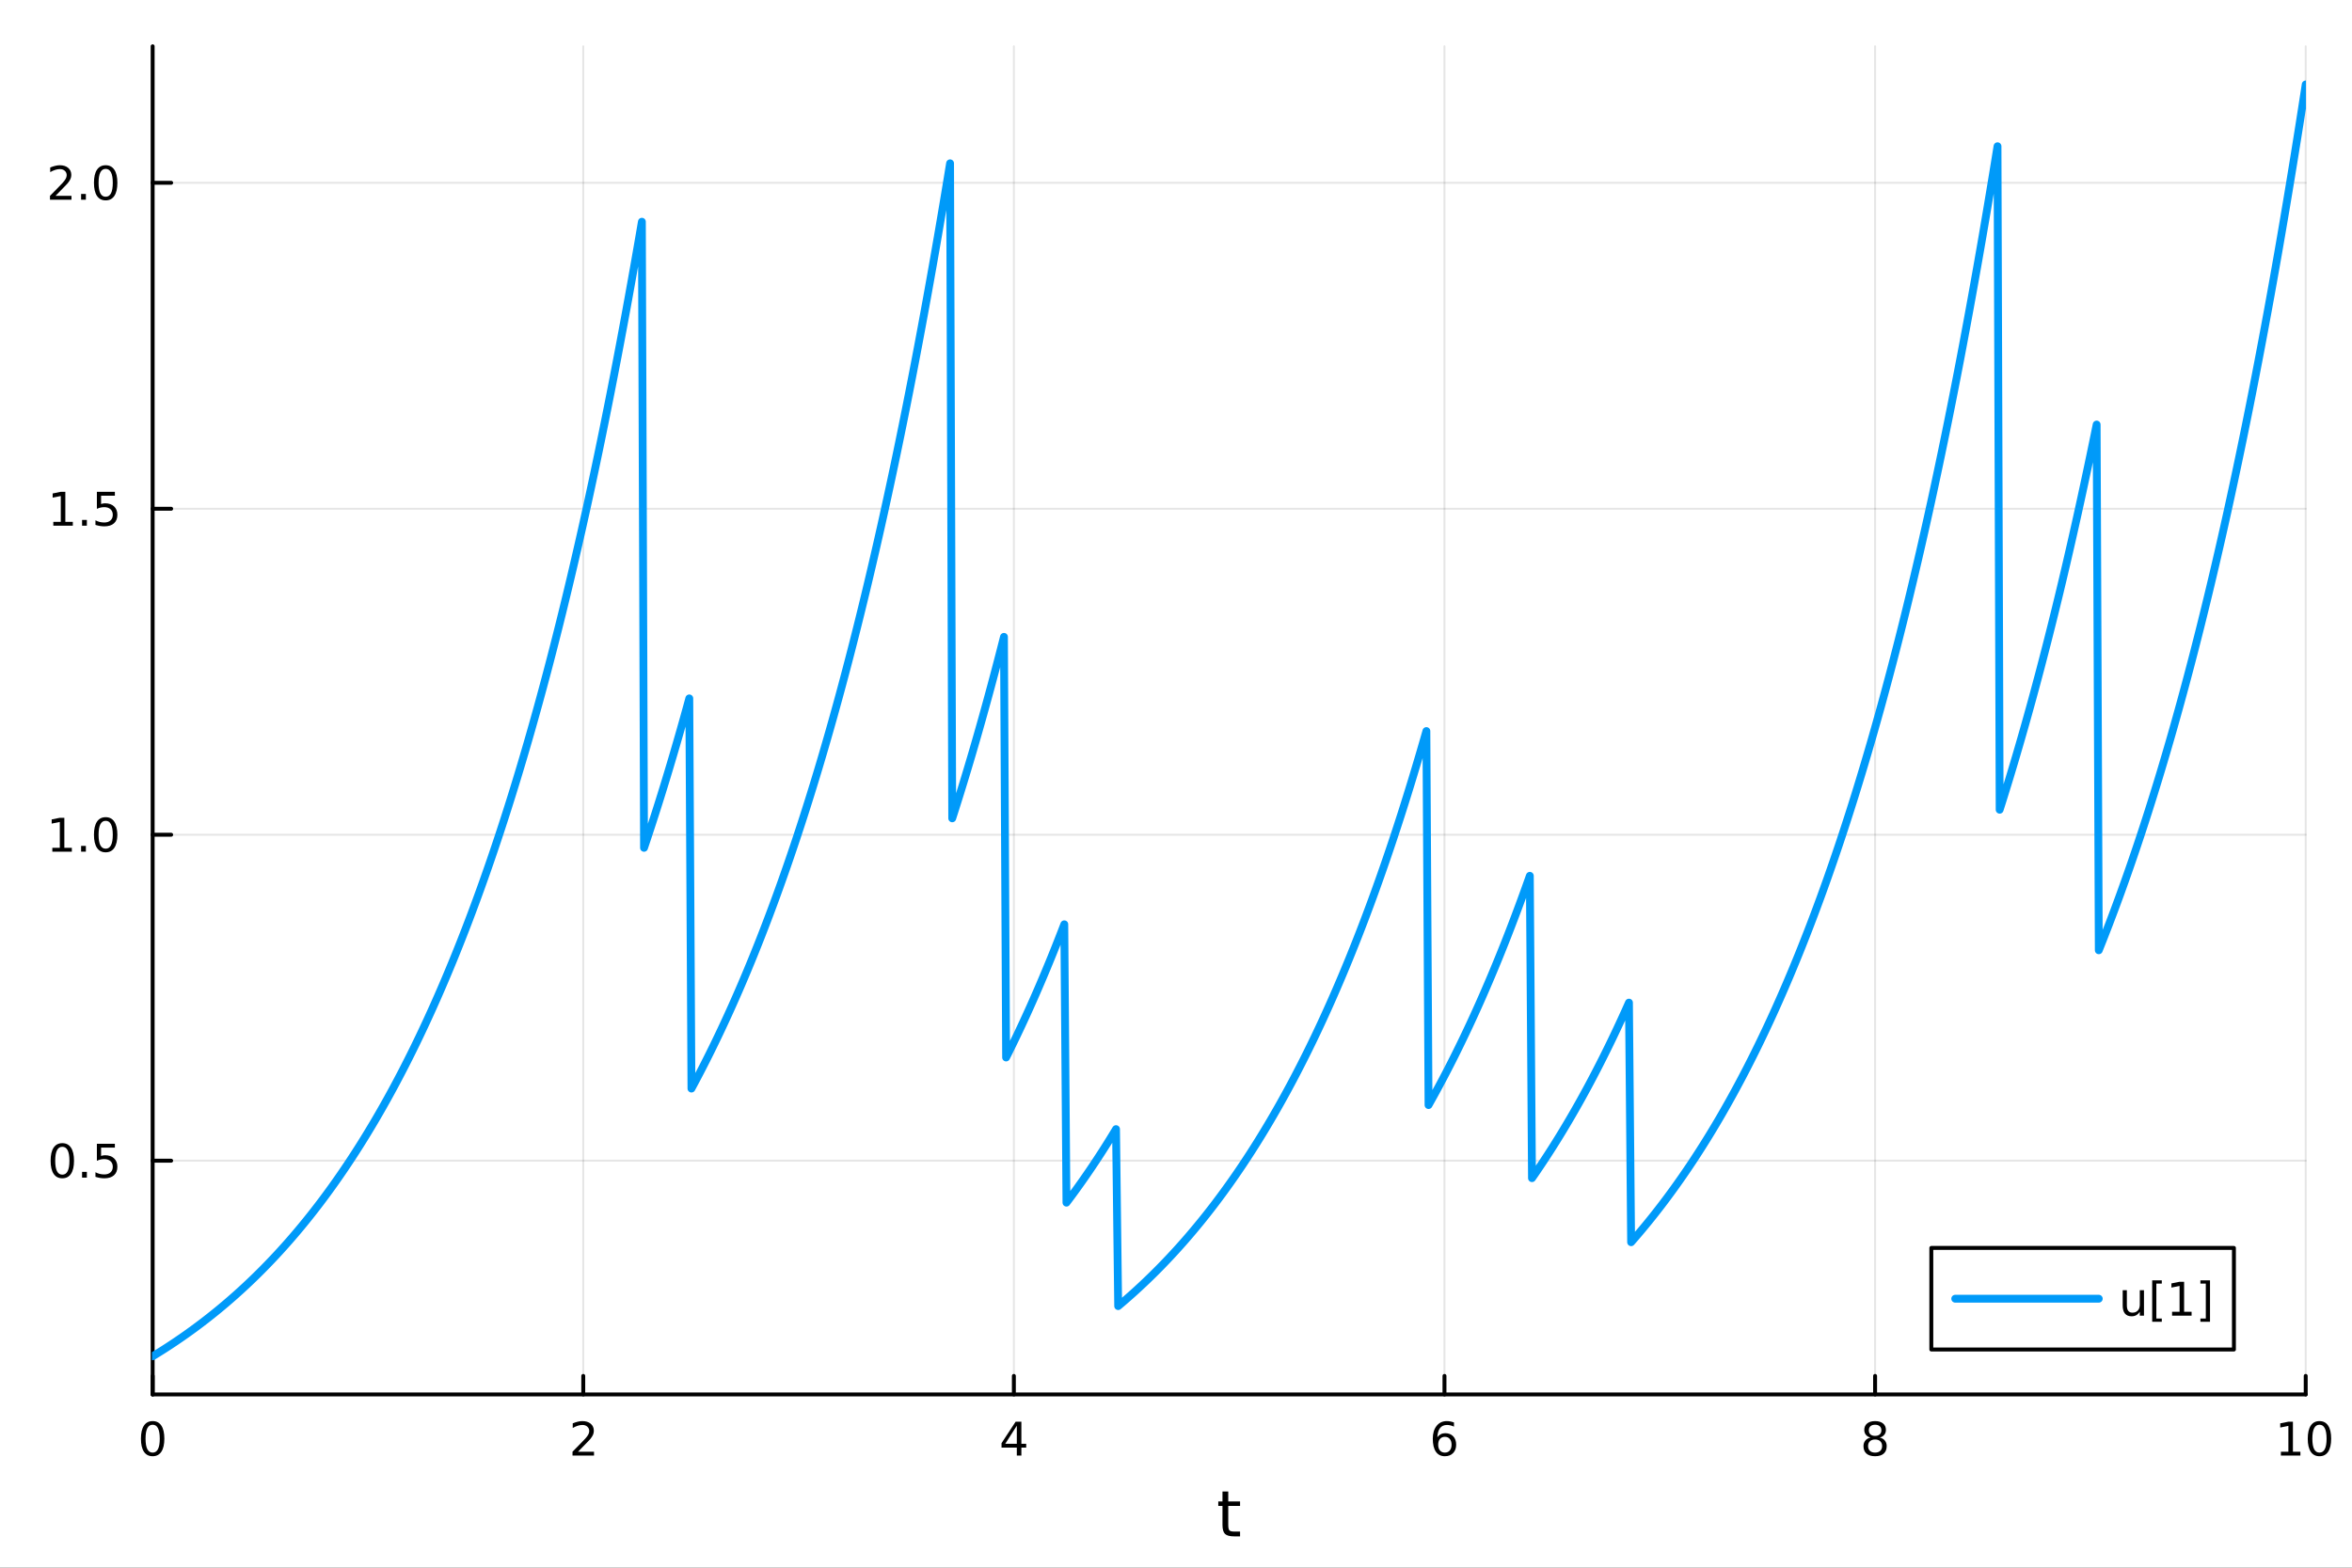 <?xml version="1.0" encoding="utf-8"?>
<svg xmlns="http://www.w3.org/2000/svg" xmlns:xlink="http://www.w3.org/1999/xlink" width="600" height="400" viewBox="0 0 2400 1600">
<rect x="0" y="0" width="2400" height="1600" fill="#333333" stroke="none"/>
<defs>
  <clipPath id="clip290">
    <rect x="0" y="0" width="2400" height="1600"/>
  </clipPath>
</defs>
<path clip-path="url(#clip290)" d="M0 1600 L2400 1600 L2400 0 L0 0  Z" fill="#ffffff" fill-rule="evenodd" fill-opacity="1"/>
<defs>
  <clipPath id="clip291">
    <rect x="480" y="0" width="1681" height="1600"/>
  </clipPath>
</defs>
<path clip-path="url(#clip290)" d="M155.765 1423.18 L2352.76 1423.18 L2352.76 47.244 L155.765 47.244  Z" fill="#ffffff" fill-rule="evenodd" fill-opacity="1"/>
<defs>
  <clipPath id="clip292">
    <rect x="155" y="47" width="2198" height="1377"/>
  </clipPath>
</defs>
<polyline clip-path="url(#clip292)" style="stroke:#000000; stroke-linecap:round; stroke-linejoin:round; stroke-width:2; stroke-opacity:0.1; fill:none" points="155.765,1423.18 155.765,47.244 "/>
<polyline clip-path="url(#clip292)" style="stroke:#000000; stroke-linecap:round; stroke-linejoin:round; stroke-width:2; stroke-opacity:0.1; fill:none" points="595.163,1423.18 595.163,47.244 "/>
<polyline clip-path="url(#clip292)" style="stroke:#000000; stroke-linecap:round; stroke-linejoin:round; stroke-width:2; stroke-opacity:0.1; fill:none" points="1034.56,1423.18 1034.56,47.244 "/>
<polyline clip-path="url(#clip292)" style="stroke:#000000; stroke-linecap:round; stroke-linejoin:round; stroke-width:2; stroke-opacity:0.1; fill:none" points="1473.96,1423.18 1473.96,47.244 "/>
<polyline clip-path="url(#clip292)" style="stroke:#000000; stroke-linecap:round; stroke-linejoin:round; stroke-width:2; stroke-opacity:0.1; fill:none" points="1913.36,1423.18 1913.36,47.244 "/>
<polyline clip-path="url(#clip292)" style="stroke:#000000; stroke-linecap:round; stroke-linejoin:round; stroke-width:2; stroke-opacity:0.1; fill:none" points="2352.76,1423.18 2352.76,47.244 "/>
<polyline clip-path="url(#clip292)" style="stroke:#000000; stroke-linecap:round; stroke-linejoin:round; stroke-width:2; stroke-opacity:0.1; fill:none" points="155.765,1184.62 2352.76,1184.62 "/>
<polyline clip-path="url(#clip292)" style="stroke:#000000; stroke-linecap:round; stroke-linejoin:round; stroke-width:2; stroke-opacity:0.1; fill:none" points="155.765,851.935 2352.76,851.935 "/>
<polyline clip-path="url(#clip292)" style="stroke:#000000; stroke-linecap:round; stroke-linejoin:round; stroke-width:2; stroke-opacity:0.1; fill:none" points="155.765,519.245 2352.76,519.245 "/>
<polyline clip-path="url(#clip292)" style="stroke:#000000; stroke-linecap:round; stroke-linejoin:round; stroke-width:2; stroke-opacity:0.1; fill:none" points="155.765,186.555 2352.76,186.555 "/>
<polyline clip-path="url(#clip290)" style="stroke:#000000; stroke-linecap:round; stroke-linejoin:round; stroke-width:4; stroke-opacity:1; fill:none" points="155.765,1423.18 2352.76,1423.18 "/>
<polyline clip-path="url(#clip290)" style="stroke:#000000; stroke-linecap:round; stroke-linejoin:round; stroke-width:4; stroke-opacity:1; fill:none" points="155.765,1423.18 155.765,1404.28 "/>
<polyline clip-path="url(#clip290)" style="stroke:#000000; stroke-linecap:round; stroke-linejoin:round; stroke-width:4; stroke-opacity:1; fill:none" points="595.163,1423.18 595.163,1404.28 "/>
<polyline clip-path="url(#clip290)" style="stroke:#000000; stroke-linecap:round; stroke-linejoin:round; stroke-width:4; stroke-opacity:1; fill:none" points="1034.56,1423.18 1034.56,1404.28 "/>
<polyline clip-path="url(#clip290)" style="stroke:#000000; stroke-linecap:round; stroke-linejoin:round; stroke-width:4; stroke-opacity:1; fill:none" points="1473.96,1423.18 1473.96,1404.28 "/>
<polyline clip-path="url(#clip290)" style="stroke:#000000; stroke-linecap:round; stroke-linejoin:round; stroke-width:4; stroke-opacity:1; fill:none" points="1913.36,1423.18 1913.36,1404.28 "/>
<polyline clip-path="url(#clip290)" style="stroke:#000000; stroke-linecap:round; stroke-linejoin:round; stroke-width:4; stroke-opacity:1; fill:none" points="2352.76,1423.18 2352.76,1404.28 "/>
<path clip-path="url(#clip290)" d="M155.765 1454.1 Q152.154 1454.1 150.325 1457.66 Q148.52 1461.2 148.52 1468.33 Q148.52 1475.44 150.325 1479.01 Q152.154 1482.55 155.765 1482.55 Q159.399 1482.55 161.205 1479.01 Q163.033 1475.44 163.033 1468.33 Q163.033 1461.2 161.205 1457.66 Q159.399 1454.1 155.765 1454.1 M155.765 1450.39 Q161.575 1450.39 164.631 1455 Q167.709 1459.58 167.709 1468.33 Q167.709 1477.06 164.631 1481.67 Q161.575 1486.25 155.765 1486.25 Q149.955 1486.25 146.876 1481.67 Q143.821 1477.06 143.821 1468.33 Q143.821 1459.58 146.876 1455 Q149.955 1450.39 155.765 1450.39 Z" fill="#000000" fill-rule="nonzero" fill-opacity="1" /><path clip-path="url(#clip290)" d="M589.816 1481.64 L606.135 1481.64 L606.135 1485.58 L584.191 1485.58 L584.191 1481.64 Q586.853 1478.89 591.436 1474.26 Q596.043 1469.61 597.223 1468.27 Q599.469 1465.74 600.348 1464.01 Q601.251 1462.25 601.251 1460.56 Q601.251 1457.8 599.307 1456.07 Q597.385 1454.33 594.283 1454.33 Q592.084 1454.33 589.631 1455.09 Q587.2 1455.86 584.422 1457.41 L584.422 1452.69 Q587.246 1451.55 589.7 1450.97 Q592.154 1450.39 594.191 1450.39 Q599.561 1450.39 602.756 1453.08 Q605.95 1455.77 605.95 1460.26 Q605.95 1462.39 605.14 1464.31 Q604.353 1466.2 602.246 1468.8 Q601.668 1469.47 598.566 1472.69 Q595.464 1475.88 589.816 1481.64 Z" fill="#000000" fill-rule="nonzero" fill-opacity="1" /><path clip-path="url(#clip290)" d="M1037.57 1455.09 L1025.77 1473.54 L1037.57 1473.54 L1037.57 1455.09 M1036.34 1451.02 L1042.22 1451.02 L1042.22 1473.54 L1047.15 1473.54 L1047.15 1477.43 L1042.22 1477.43 L1042.22 1485.58 L1037.57 1485.58 L1037.57 1477.43 L1021.97 1477.43 L1021.97 1472.92 L1036.34 1451.02 Z" fill="#000000" fill-rule="nonzero" fill-opacity="1" /><path clip-path="url(#clip290)" d="M1474.36 1466.44 Q1471.22 1466.44 1469.36 1468.59 Q1467.54 1470.74 1467.54 1474.49 Q1467.54 1478.22 1469.36 1480.39 Q1471.22 1482.55 1474.36 1482.55 Q1477.51 1482.55 1479.34 1480.39 Q1481.19 1478.22 1481.19 1474.49 Q1481.19 1470.74 1479.34 1468.59 Q1477.51 1466.44 1474.36 1466.44 M1483.65 1451.78 L1483.65 1456.04 Q1481.89 1455.21 1480.08 1454.77 Q1478.3 1454.33 1476.54 1454.33 Q1471.91 1454.33 1469.46 1457.45 Q1467.03 1460.58 1466.68 1466.9 Q1468.05 1464.89 1470.11 1463.82 Q1472.17 1462.73 1474.64 1462.73 Q1479.85 1462.73 1482.86 1465.9 Q1485.89 1469.05 1485.89 1474.49 Q1485.89 1479.82 1482.74 1483.03 Q1479.6 1486.25 1474.36 1486.25 Q1468.37 1486.25 1465.2 1481.67 Q1462.03 1477.06 1462.03 1468.33 Q1462.03 1460.14 1465.92 1455.28 Q1469.8 1450.39 1476.36 1450.39 Q1478.11 1450.39 1479.9 1450.74 Q1481.7 1451.09 1483.65 1451.78 Z" fill="#000000" fill-rule="nonzero" fill-opacity="1" /><path clip-path="url(#clip290)" d="M1913.36 1469.17 Q1910.02 1469.17 1908.1 1470.95 Q1906.2 1472.73 1906.2 1475.86 Q1906.2 1478.98 1908.1 1480.77 Q1910.02 1482.55 1913.36 1482.55 Q1916.69 1482.55 1918.61 1480.77 Q1920.53 1478.96 1920.53 1475.86 Q1920.53 1472.73 1918.61 1470.95 Q1916.71 1469.17 1913.36 1469.17 M1908.68 1467.18 Q1905.67 1466.44 1903.98 1464.38 Q1902.32 1462.32 1902.32 1459.35 Q1902.32 1455.21 1905.26 1452.8 Q1908.22 1450.39 1913.36 1450.39 Q1918.52 1450.39 1921.46 1452.8 Q1924.4 1455.21 1924.4 1459.35 Q1924.4 1462.32 1922.71 1464.38 Q1921.04 1466.44 1918.06 1467.18 Q1921.44 1467.96 1923.31 1470.26 Q1925.21 1472.55 1925.21 1475.86 Q1925.21 1480.88 1922.13 1483.57 Q1919.08 1486.25 1913.36 1486.25 Q1907.64 1486.25 1904.56 1483.57 Q1901.51 1480.88 1901.51 1475.86 Q1901.51 1472.55 1903.4 1470.26 Q1905.3 1467.96 1908.68 1467.18 M1906.97 1459.79 Q1906.97 1462.48 1908.64 1463.98 Q1910.33 1465.49 1913.36 1465.49 Q1916.37 1465.49 1918.06 1463.98 Q1919.77 1462.48 1919.77 1459.79 Q1919.77 1457.11 1918.06 1455.6 Q1916.37 1454.1 1913.36 1454.1 Q1910.33 1454.1 1908.64 1455.6 Q1906.97 1457.11 1906.97 1459.79 Z" fill="#000000" fill-rule="nonzero" fill-opacity="1" /><path clip-path="url(#clip290)" d="M2327.44 1481.64 L2335.08 1481.64 L2335.08 1455.28 L2326.77 1456.95 L2326.77 1452.69 L2335.04 1451.02 L2339.71 1451.02 L2339.71 1481.64 L2347.35 1481.64 L2347.35 1485.58 L2327.44 1485.58 L2327.44 1481.64 Z" fill="#000000" fill-rule="nonzero" fill-opacity="1" /><path clip-path="url(#clip290)" d="M2366.8 1454.1 Q2363.18 1454.1 2361.36 1457.66 Q2359.55 1461.2 2359.55 1468.33 Q2359.55 1475.44 2361.36 1479.01 Q2363.18 1482.55 2366.8 1482.55 Q2370.43 1482.55 2372.23 1479.01 Q2374.06 1475.44 2374.06 1468.33 Q2374.06 1461.2 2372.23 1457.66 Q2370.43 1454.1 2366.8 1454.1 M2366.8 1450.39 Q2372.61 1450.39 2375.66 1455 Q2378.74 1459.58 2378.74 1468.33 Q2378.74 1477.06 2375.66 1481.67 Q2372.61 1486.25 2366.8 1486.25 Q2360.99 1486.25 2357.91 1481.67 Q2354.85 1477.06 2354.85 1468.33 Q2354.85 1459.58 2357.91 1455 Q2360.99 1450.39 2366.8 1450.39 Z" fill="#000000" fill-rule="nonzero" fill-opacity="1" /><path clip-path="url(#clip290)" d="M1253.32 1522.27 L1253.32 1532.4 L1265.38 1532.4 L1265.38 1536.95 L1253.32 1536.95 L1253.32 1556.3 Q1253.32 1560.66 1254.5 1561.9 Q1255.71 1563.14 1259.37 1563.14 L1265.38 1563.14 L1265.38 1568.04 L1259.37 1568.04 Q1252.59 1568.04 1250.01 1565.53 Q1247.43 1562.98 1247.43 1556.3 L1247.43 1536.95 L1243.14 1536.95 L1243.14 1532.4 L1247.43 1532.4 L1247.43 1522.27 L1253.32 1522.27 Z" fill="#000000" fill-rule="nonzero" fill-opacity="1" /><polyline clip-path="url(#clip290)" style="stroke:#000000; stroke-linecap:round; stroke-linejoin:round; stroke-width:4; stroke-opacity:1; fill:none" points="155.765,1423.18 155.765,47.244 "/>
<polyline clip-path="url(#clip290)" style="stroke:#000000; stroke-linecap:round; stroke-linejoin:round; stroke-width:4; stroke-opacity:1; fill:none" points="155.765,1184.62 174.663,1184.62 "/>
<polyline clip-path="url(#clip290)" style="stroke:#000000; stroke-linecap:round; stroke-linejoin:round; stroke-width:4; stroke-opacity:1; fill:none" points="155.765,851.935 174.663,851.935 "/>
<polyline clip-path="url(#clip290)" style="stroke:#000000; stroke-linecap:round; stroke-linejoin:round; stroke-width:4; stroke-opacity:1; fill:none" points="155.765,519.245 174.663,519.245 "/>
<polyline clip-path="url(#clip290)" style="stroke:#000000; stroke-linecap:round; stroke-linejoin:round; stroke-width:4; stroke-opacity:1; fill:none" points="155.765,186.555 174.663,186.555 "/>
<path clip-path="url(#clip290)" d="M63.585 1170.42 Q59.974 1170.42 58.145 1173.99 Q56.339 1177.53 56.339 1184.66 Q56.339 1191.77 58.145 1195.33 Q59.974 1198.87 63.585 1198.87 Q67.219 1198.87 69.024 1195.33 Q70.853 1191.77 70.853 1184.66 Q70.853 1177.53 69.024 1173.99 Q67.219 1170.42 63.585 1170.42 M63.585 1166.72 Q69.395 1166.72 72.45 1171.33 Q75.529 1175.91 75.529 1184.66 Q75.529 1193.39 72.45 1197.99 Q69.395 1202.58 63.585 1202.58 Q57.775 1202.58 54.696 1197.99 Q51.64 1193.39 51.64 1184.66 Q51.64 1175.91 54.696 1171.33 Q57.775 1166.72 63.585 1166.72 Z" fill="#000000" fill-rule="nonzero" fill-opacity="1" /><path clip-path="url(#clip290)" d="M83.747 1196.02 L88.631 1196.02 L88.631 1201.9 L83.747 1201.9 L83.747 1196.02 Z" fill="#000000" fill-rule="nonzero" fill-opacity="1" /><path clip-path="url(#clip290)" d="M98.862 1167.34 L117.219 1167.34 L117.219 1171.28 L103.145 1171.28 L103.145 1179.75 Q104.163 1179.4 105.182 1179.24 Q106.2 1179.06 107.219 1179.06 Q113.006 1179.06 116.385 1182.23 Q119.765 1185.4 119.765 1190.82 Q119.765 1196.4 116.293 1199.5 Q112.82 1202.58 106.501 1202.58 Q104.325 1202.58 102.057 1202.21 Q99.811 1201.83 97.404 1201.09 L97.404 1196.4 Q99.487 1197.53 101.709 1198.08 Q103.932 1198.64 106.408 1198.64 Q110.413 1198.64 112.751 1196.53 Q115.089 1194.43 115.089 1190.82 Q115.089 1187.21 112.751 1185.1 Q110.413 1182.99 106.408 1182.99 Q104.534 1182.99 102.659 1183.41 Q100.807 1183.83 98.862 1184.71 L98.862 1167.34 Z" fill="#000000" fill-rule="nonzero" fill-opacity="1" /><path clip-path="url(#clip290)" d="M53.4 865.279 L61.038 865.279 L61.038 838.914 L52.728 840.581 L52.728 836.321 L60.992 834.655 L65.668 834.655 L65.668 865.279 L73.307 865.279 L73.307 869.215 L53.4 869.215 L53.4 865.279 Z" fill="#000000" fill-rule="nonzero" fill-opacity="1" /><path clip-path="url(#clip290)" d="M82.751 863.335 L87.635 863.335 L87.635 869.215 L82.751 869.215 L82.751 863.335 Z" fill="#000000" fill-rule="nonzero" fill-opacity="1" /><path clip-path="url(#clip290)" d="M107.821 837.733 Q104.209 837.733 102.381 841.298 Q100.575 844.84 100.575 851.969 Q100.575 859.076 102.381 862.641 Q104.209 866.182 107.821 866.182 Q111.455 866.182 113.26 862.641 Q115.089 859.076 115.089 851.969 Q115.089 844.84 113.26 841.298 Q111.455 837.733 107.821 837.733 M107.821 834.03 Q113.631 834.03 116.686 838.636 Q119.765 843.219 119.765 851.969 Q119.765 860.696 116.686 865.303 Q113.631 869.886 107.821 869.886 Q102.01 869.886 98.932 865.303 Q95.876 860.696 95.876 851.969 Q95.876 843.219 98.932 838.636 Q102.01 834.03 107.821 834.03 Z" fill="#000000" fill-rule="nonzero" fill-opacity="1" /><path clip-path="url(#clip290)" d="M54.395 532.59 L62.034 532.59 L62.034 506.224 L53.724 507.891 L53.724 503.631 L61.987 501.965 L66.663 501.965 L66.663 532.59 L74.302 532.59 L74.302 536.525 L54.395 536.525 L54.395 532.59 Z" fill="#000000" fill-rule="nonzero" fill-opacity="1" /><path clip-path="url(#clip290)" d="M83.747 530.645 L88.631 530.645 L88.631 536.525 L83.747 536.525 L83.747 530.645 Z" fill="#000000" fill-rule="nonzero" fill-opacity="1" /><path clip-path="url(#clip290)" d="M98.862 501.965 L117.219 501.965 L117.219 505.9 L103.145 505.9 L103.145 514.372 Q104.163 514.025 105.182 513.863 Q106.2 513.678 107.219 513.678 Q113.006 513.678 116.385 516.849 Q119.765 520.02 119.765 525.437 Q119.765 531.016 116.293 534.117 Q112.82 537.196 106.501 537.196 Q104.325 537.196 102.057 536.826 Q99.811 536.455 97.404 535.715 L97.404 531.016 Q99.487 532.15 101.709 532.705 Q103.932 533.261 106.408 533.261 Q110.413 533.261 112.751 531.154 Q115.089 529.048 115.089 525.437 Q115.089 521.826 112.751 519.719 Q110.413 517.613 106.408 517.613 Q104.534 517.613 102.659 518.03 Q100.807 518.446 98.862 519.326 L98.862 501.965 Z" fill="#000000" fill-rule="nonzero" fill-opacity="1" /><path clip-path="url(#clip290)" d="M56.617 199.9 L72.936 199.9 L72.936 203.835 L50.992 203.835 L50.992 199.9 Q53.654 197.145 58.237 192.516 Q62.844 187.863 64.025 186.52 Q66.27 183.997 67.149 182.261 Q68.052 180.502 68.052 178.812 Q68.052 176.057 66.108 174.321 Q64.186 172.585 61.085 172.585 Q58.886 172.585 56.432 173.349 Q54.001 174.113 51.224 175.664 L51.224 170.942 Q54.048 169.807 56.501 169.229 Q58.955 168.65 60.992 168.65 Q66.362 168.65 69.557 171.335 Q72.751 174.02 72.751 178.511 Q72.751 180.641 71.941 182.562 Q71.154 184.46 69.048 187.053 Q68.469 187.724 65.367 190.942 Q62.265 194.136 56.617 199.9 Z" fill="#000000" fill-rule="nonzero" fill-opacity="1" /><path clip-path="url(#clip290)" d="M82.751 197.955 L87.635 197.955 L87.635 203.835 L82.751 203.835 L82.751 197.955 Z" fill="#000000" fill-rule="nonzero" fill-opacity="1" /><path clip-path="url(#clip290)" d="M107.821 172.354 Q104.209 172.354 102.381 175.919 Q100.575 179.46 100.575 186.59 Q100.575 193.696 102.381 197.261 Q104.209 200.803 107.821 200.803 Q111.455 200.803 113.26 197.261 Q115.089 193.696 115.089 186.59 Q115.089 179.46 113.26 175.919 Q111.455 172.354 107.821 172.354 M107.821 168.65 Q113.631 168.65 116.686 173.257 Q119.765 177.84 119.765 186.59 Q119.765 195.317 116.686 199.923 Q113.631 204.506 107.821 204.506 Q102.01 204.506 98.932 199.923 Q95.876 195.317 95.876 186.59 Q95.876 177.84 98.932 173.257 Q102.01 168.65 107.821 168.65 Z" fill="#000000" fill-rule="nonzero" fill-opacity="1" /><polyline clip-path="url(#clip292)" style="stroke:#009af9; stroke-linecap:round; stroke-linejoin:round; stroke-width:8; stroke-opacity:1; fill:none" points="155.765,1384.24 157.964,1382.9 160.163,1381.55 162.362,1380.18 164.562,1378.8 166.761,1377.41 168.96,1376 171.159,1374.58 173.358,1373.14 175.558,1371.69 177.757,1370.23 179.956,1368.75 182.155,1367.25 184.354,1365.74 186.554,1364.22 188.753,1362.68 190.952,1361.12 193.151,1359.55 195.35,1357.96 197.55,1356.36 199.749,1354.74 201.948,1353.11 204.147,1351.45 206.346,1349.79 208.545,1348.1 210.745,1346.4 212.944,1344.68 215.143,1342.94 217.342,1341.19 219.541,1339.42 221.741,1337.63 223.94,1335.82 226.139,1333.99 228.338,1332.15 230.537,1330.29 232.737,1328.4 234.936,1326.5 237.135,1324.58 239.334,1322.65 241.533,1320.69 243.733,1318.71 245.932,1316.71 248.131,1314.69 250.33,1312.65 252.529,1310.6 254.728,1308.52 256.928,1306.41 259.127,1304.29 261.326,1302.15 263.525,1299.99 265.724,1297.8 267.924,1295.59 270.123,1293.36 272.322,1291.11 274.521,1288.83 276.72,1286.53 278.92,1284.21 281.119,1281.87 283.318,1279.5 285.517,1277.11 287.716,1274.69 289.916,1272.25 292.115,1269.78 294.314,1267.29 296.513,1264.78 298.712,1262.24 300.911,1259.67 303.111,1257.08 305.31,1254.46 307.509,1251.82 309.708,1249.14 311.907,1246.45 314.107,1243.72 316.306,1240.97 318.505,1238.19 320.704,1235.38 322.903,1232.54 325.103,1229.68 327.302,1226.79 329.501,1223.86 331.7,1220.91 333.899,1217.93 336.099,1214.92 338.298,1211.87 340.497,1208.8 342.696,1205.7 344.895,1202.56 347.094,1199.4 349.294,1196.2 351.493,1192.97 353.692,1189.71 355.891,1186.41 358.09,1183.08 360.29,1179.72 362.489,1176.32 364.688,1172.89 366.887,1169.43 369.086,1165.93 371.286,1162.39 373.485,1158.82 375.684,1155.21 377.883,1151.57 380.082,1147.89 382.281,1144.18 384.481,1140.42 386.68,1136.63 388.879,1132.8 391.078,1128.93 393.277,1125.02 395.477,1121.08 397.676,1117.09 399.875,1113.07 402.074,1109 404.273,1104.89 406.473,1100.74 408.672,1096.55 410.871,1092.32 413.07,1088.04 415.269,1083.72 417.469,1079.36 419.668,1074.96 421.867,1070.51 424.066,1066.01 426.265,1061.47 428.464,1056.88 430.664,1052.25 432.863,1047.57 435.062,1042.85 437.261,1038.07 439.46,1033.25 441.66,1028.38 443.859,1023.46 446.058,1018.5 448.257,1013.48 450.456,1008.41 452.656,1003.29 454.855,998.119 457.054,992.896 459.253,987.62 461.452,982.291 463.652,976.909 465.851,971.473 468.05,965.982 470.249,960.435 472.448,954.833 474.647,949.175 476.847,943.459 479.046,937.686 481.245,931.855 483.444,925.965 485.643,920.016 487.843,914.007 490.042,907.938 492.241,901.807 494.44,895.615 496.639,889.361 498.839,883.043 501.038,876.662 503.237,870.217 505.436,863.707 507.635,857.131 509.835,850.489 512.034,843.78 514.233,837.004 516.432,830.16 518.631,823.246 520.83,816.264 523.03,809.211 525.229,802.087 527.428,794.892 529.627,787.624 531.826,780.283 534.026,772.868 536.225,765.378 538.424,757.813 540.623,750.172 542.822,742.455 545.022,734.659 547.221,726.785 549.42,718.832 551.619,710.799 553.818,702.685 556.018,694.49 558.217,686.212 560.416,677.851 562.615,669.407 564.814,660.877 567.013,652.261 569.213,643.559 571.412,634.769 573.611,625.891 575.81,616.923 578.009,607.866 580.209,598.717 582.408,589.476 584.607,580.143 586.806,570.715 589.005,561.193 591.205,551.575 593.404,541.859 595.603,532.047 597.802,522.135 600.001,512.124 602.201,502.012 604.4,491.798 606.599,481.481 608.798,471.06 610.997,460.535 613.196,449.903 615.396,439.165 617.595,428.318 619.794,417.362 621.993,406.296 624.192,395.119 626.392,383.829 628.591,372.425 630.79,360.906 632.989,349.272 635.188,337.52 637.388,325.651 639.587,313.661 641.786,301.552 643.985,289.32 646.184,276.965 648.384,264.487 650.583,251.882 652.782,239.151 654.981,226.293 657.18,865.309 659.379,858.75 661.579,852.125 663.778,845.433 665.977,838.673 668.176,831.846 670.375,824.95 672.575,817.985 674.774,810.949 676.973,803.843 679.172,796.665 681.371,789.415 683.571,782.092 685.77,774.696 687.969,767.225 690.168,759.679 692.367,752.057 694.567,744.358 696.766,736.582 698.965,728.728 701.164,720.794 703.363,712.781 705.562,1111 707.762,1106.91 709.961,1102.78 712.16,1098.61 714.359,1094.4 716.558,1090.15 718.758,1085.85 720.957,1081.51 723.156,1077.12 725.355,1072.7 727.554,1068.22 729.754,1063.7 731.953,1059.14 734.152,1054.53 736.351,1049.88 738.55,1045.17 740.749,1040.42 742.949,1035.63 745.148,1030.78 747.347,1025.89 749.546,1020.94 751.745,1015.95 753.945,1010.91 756.144,1005.81 758.343,1000.67 760.542,995.468 762.741,990.218 764.941,984.916 767.14,979.56 769.339,974.15 771.538,968.685 773.737,963.166 775.937,957.591 778.136,951.96 780.335,946.273 782.534,940.528 784.733,934.725 786.932,928.864 789.132,922.944 791.331,916.964 793.53,910.924 795.729,904.824 797.928,898.662 800.128,892.438 802.327,886.151 804.526,879.801 806.725,873.387 808.924,866.909 811.124,860.366 813.323,853.757 815.522,847.081 817.721,840.339 819.92,833.528 822.12,826.649 824.319,819.7 826.518,812.682 828.717,805.593 830.916,798.433 833.115,791.201 835.315,783.896 837.514,776.518 839.713,769.065 841.912,761.538 844.111,753.934 846.311,746.255 848.51,738.498 850.709,730.663 852.908,722.749 855.107,714.756 857.307,706.682 859.506,698.527 861.705,690.29 863.904,681.97 866.103,673.566 868.303,665.078 870.502,656.505 872.701,647.845 874.9,639.098 877.099,630.263 879.298,621.339 881.498,612.325 883.697,603.22 885.896,594.024 888.095,584.736 890.294,575.353 892.494,565.877 894.693,556.305 896.892,546.637 899.091,536.871 901.29,527.008 903.49,517.045 905.689,506.981 907.888,496.817 910.087,486.551 912.286,476.181 914.486,465.707 916.685,455.127 918.884,444.441 921.083,433.648 923.282,422.746 925.481,411.734 927.681,400.612 929.88,389.377 932.079,378.03 934.278,366.569 936.477,354.992 938.677,343.299 940.876,331.488 943.075,319.558 945.274,307.508 947.473,295.337 949.673,283.044 951.872,270.627 954.071,258.085 956.27,245.417 958.469,232.621 960.669,219.696 962.868,206.642 965.067,193.456 967.266,180.138 969.465,166.685 971.664,835.206 973.864,828.344 976.063,821.413 978.262,814.412 980.461,807.34 982.66,800.198 984.86,792.983 987.059,785.696 989.258,778.336 991.457,770.902 993.656,763.393 995.856,755.808 998.055,748.147 1000.25,740.409 1002.45,732.593 1004.65,724.699 1006.85,716.725 1009.05,708.67 1011.25,700.535 1013.45,692.318 1015.65,684.019 1017.85,675.635 1020.05,667.168 1022.25,658.615 1024.45,649.976 1026.64,1079.28 1028.84,1074.88 1031.04,1070.43 1033.24,1065.93 1035.44,1061.39 1037.64,1056.8 1039.84,1052.17 1042.04,1047.49 1044.24,1042.76 1046.44,1037.99 1048.64,1033.17 1050.84,1028.3 1053.03,1023.38 1055.23,1018.41 1057.43,1013.39 1059.63,1008.32 1061.83,1003.2 1064.03,998.025 1066.23,992.801 1068.43,987.525 1070.63,982.195 1072.83,976.811 1075.03,971.374 1077.23,965.881 1079.42,960.334 1081.62,954.73 1083.82,949.071 1086.02,943.354 1088.22,1227.45 1090.42,1224.53 1092.62,1221.59 1094.82,1218.61 1097.02,1215.61 1099.22,1212.57 1101.42,1209.5 1103.62,1206.41 1105.82,1203.28 1108.01,1200.12 1110.21,1196.93 1112.41,1193.71 1114.61,1190.45 1116.81,1187.16 1119.01,1183.84 1121.21,1180.49 1123.41,1177.1 1125.61,1173.68 1127.81,1170.22 1130.01,1166.73 1132.21,1163.2 1134.4,1159.64 1136.6,1156.04 1138.8,1152.4 1141,1333.02 1143.2,1331.17 1145.4,1329.3 1147.6,1327.41 1149.8,1325.49 1152,1323.56 1154.2,1321.62 1156.4,1319.65 1158.6,1317.66 1160.79,1315.65 1162.99,1313.62 1165.19,1311.57 1167.39,1309.5 1169.59,1307.41 1171.79,1305.3 1173.99,1303.17 1176.19,1301.01 1178.39,1298.84 1180.59,1296.64 1182.79,1294.42 1184.99,1292.18 1187.19,1289.91 1189.38,1287.62 1191.58,1285.31 1193.78,1282.98 1195.98,1280.62 1198.18,1278.24 1200.38,1275.84 1202.58,1273.41 1204.78,1270.95 1206.98,1268.47 1209.18,1265.97 1211.38,1263.44 1213.58,1260.89 1215.77,1258.31 1217.97,1255.7 1220.17,1253.07 1222.37,1250.41 1224.57,1247.73 1226.77,1245.02 1228.97,1242.28 1231.17,1239.51 1233.37,1236.71 1235.57,1233.89 1237.77,1231.04 1239.97,1228.16 1242.16,1225.25 1244.36,1222.31 1246.56,1219.34 1248.76,1216.35 1250.96,1213.32 1253.16,1210.26 1255.36,1207.17 1257.56,1204.05 1259.76,1200.9 1261.96,1197.72 1264.16,1194.5 1266.36,1191.25 1268.56,1187.97 1270.75,1184.66 1272.95,1181.31 1275.15,1177.93 1277.35,1174.52 1279.55,1171.07 1281.75,1167.59 1283.95,1164.07 1286.15,1160.51 1288.35,1156.92 1290.55,1153.3 1292.75,1149.64 1294.95,1145.94 1297.14,1142.2 1299.34,1138.43 1301.54,1134.62 1303.74,1130.77 1305.94,1126.88 1308.14,1122.95 1310.34,1118.98 1312.54,1114.98 1314.74,1110.93 1316.94,1106.84 1319.14,1102.71 1321.34,1098.54 1323.53,1094.33 1325.73,1090.07 1327.93,1085.77 1330.13,1081.43 1332.33,1077.05 1334.53,1072.62 1336.73,1068.14 1338.93,1063.62 1341.13,1059.06 1343.33,1054.45 1345.53,1049.79 1347.73,1045.09 1349.93,1040.34 1352.12,1035.54 1354.32,1030.69 1356.52,1025.8 1358.72,1020.85 1360.92,1015.86 1363.12,1010.81 1365.32,1005.72 1367.52,1000.57 1369.72,995.373 1371.92,990.122 1374.12,984.818 1376.32,979.461 1378.51,974.05 1380.71,968.585 1382.91,963.065 1385.11,957.489 1387.31,951.857 1389.51,946.168 1391.71,940.422 1393.91,934.619 1396.11,928.757 1398.31,922.836 1400.51,916.856 1402.71,910.815 1404.9,904.713 1407.1,898.551 1409.3,892.326 1411.5,886.038 1413.7,879.688 1415.9,873.273 1418.1,866.794 1420.3,860.25 1422.5,853.639 1424.7,846.963 1426.9,840.219 1429.1,833.407 1431.3,826.527 1433.49,819.577 1435.69,812.557 1437.89,805.467 1440.09,798.306 1442.29,791.072 1444.49,783.766 1446.69,776.386 1448.89,768.932 1451.09,761.403 1453.29,753.798 1455.49,746.117 1457.69,1127.84 1459.88,1123.92 1462.08,1119.96 1464.28,1115.97 1466.48,1111.93 1468.68,1107.85 1470.88,1103.73 1473.08,1099.57 1475.28,1095.37 1477.48,1091.12 1479.68,1086.83 1481.88,1082.5 1484.08,1078.13 1486.27,1073.71 1488.47,1069.25 1490.67,1064.74 1492.87,1060.19 1495.07,1055.59 1497.27,1050.94 1499.47,1046.25 1501.67,1041.51 1503.87,1036.73 1506.07,1031.89 1508.27,1027.01 1510.47,1022.08 1512.67,1017.09 1514.86,1012.06 1517.06,1006.98 1519.26,1001.85 1521.46,996.66 1523.66,991.422 1525.86,986.131 1528.06,980.787 1530.26,975.39 1532.46,969.938 1534.66,964.431 1536.86,958.869 1539.06,953.25 1541.25,947.576 1543.45,941.844 1545.65,936.054 1547.85,930.206 1550.05,924.3 1552.25,918.334 1554.45,912.308 1556.65,906.221 1558.85,900.073 1561.05,893.864 1563.25,1202.45 1565.45,1199.29 1567.65,1196.09 1569.84,1192.85 1572.04,1189.59 1574.24,1186.29 1576.44,1182.96 1578.64,1179.6 1580.84,1176.2 1583.04,1172.77 1585.24,1169.3 1587.44,1165.8 1589.64,1162.27 1591.84,1158.69 1594.04,1155.09 1596.23,1151.44 1598.43,1147.76 1600.63,1144.04 1602.83,1140.29 1605.03,1136.5 1607.23,1132.67 1609.43,1128.8 1611.63,1124.89 1613.83,1120.94 1616.03,1116.95 1618.23,1112.92 1620.43,1108.86 1622.62,1104.75 1624.82,1100.6 1627.02,1096.4 1629.22,1092.17 1631.42,1087.89 1633.62,1083.57 1635.82,1079.21 1638.02,1074.8 1640.22,1070.35 1642.42,1065.85 1644.62,1061.31 1646.82,1056.72 1649.02,1052.09 1651.21,1047.41 1653.41,1042.68 1655.61,1037.91 1657.81,1033.08 1660.01,1028.21 1662.21,1023.29 1664.41,1267.82 1666.61,1265.31 1668.81,1262.77 1671.01,1260.21 1673.21,1257.62 1675.41,1255.01 1677.6,1252.37 1679.8,1249.71 1682,1247.02 1684.2,1244.3 1686.4,1241.55 1688.6,1238.78 1690.8,1235.97 1693,1233.14 1695.2,1230.28 1697.4,1227.4 1699.6,1224.48 1701.8,1221.53 1703.99,1218.56 1706.19,1215.55 1708.39,1212.52 1710.59,1209.45 1712.79,1206.35 1714.99,1203.23 1717.19,1200.07 1719.39,1196.88 1721.59,1193.65 1723.79,1190.4 1725.99,1187.11 1728.19,1183.79 1730.39,1180.43 1732.58,1177.04 1734.78,1173.62 1736.98,1170.16 1739.18,1166.67 1741.38,1163.14 1743.58,1159.58 1745.78,1155.98 1747.98,1152.34 1750.18,1148.67 1752.38,1144.96 1754.58,1141.22 1756.78,1137.43 1758.97,1133.61 1761.17,1129.75 1763.37,1125.85 1765.57,1121.91 1767.77,1117.94 1769.97,1113.92 1772.17,1109.86 1774.37,1105.76 1776.57,1101.62 1778.77,1097.44 1780.97,1093.21 1783.17,1088.95 1785.36,1084.64 1787.56,1080.28 1789.76,1075.89 1791.96,1071.45 1794.16,1066.96 1796.36,1062.43 1798.56,1057.85 1800.76,1053.23 1802.96,1048.56 1805.16,1043.85 1807.36,1039.08 1809.56,1034.27 1811.76,1029.41 1813.95,1024.5 1816.15,1019.54 1818.35,1014.54 1820.55,1009.48 1822.75,1004.37 1824.95,999.21 1827.15,993.998 1829.35,988.733 1831.55,983.416 1833.75,978.045 1835.95,972.62 1838.15,967.141 1840.34,961.607 1842.54,956.017 1844.74,950.37 1846.94,944.667 1849.14,938.907 1851.34,933.089 1853.54,927.212 1855.74,921.276 1857.94,915.28 1860.14,909.224 1862.34,903.107 1864.54,896.928 1866.73,890.687 1868.93,884.384 1871.13,878.017 1873.33,871.586 1875.53,865.09 1877.73,858.528 1879.93,851.901 1882.13,845.207 1884.33,838.445 1886.53,831.616 1888.73,824.717 1890.93,817.749 1893.13,810.711 1895.32,803.602 1897.52,796.422 1899.72,789.169 1901.92,781.843 1904.12,774.444 1906.32,766.969 1908.52,759.42 1910.72,751.795 1912.92,744.093 1915.12,736.313 1917.32,728.455 1919.52,720.519 1921.71,712.502 1923.91,704.405 1926.11,696.226 1928.31,687.965 1930.51,679.622 1932.71,671.194 1934.91,662.682 1937.11,654.084 1939.31,645.4 1941.51,636.628 1943.71,627.768 1945.91,618.818 1948.1,609.779 1950.3,600.649 1952.5,591.427 1954.7,582.112 1956.9,572.704 1959.1,563.201 1961.3,553.602 1963.5,543.907 1965.7,534.115 1967.9,524.224 1970.1,514.233 1972.3,504.142 1974.5,493.95 1976.69,483.655 1978.89,473.256 1981.09,462.753 1983.29,452.144 1985.49,441.428 1987.69,430.605 1989.89,419.673 1992.09,408.63 1994.29,397.477 1996.49,386.211 1998.69,374.832 2000.89,363.339 2003.08,351.729 2005.28,340.003 2007.48,328.159 2009.68,316.196 2011.88,304.112 2014.08,291.907 2016.28,279.579 2018.48,267.126 2020.68,254.549 2022.88,241.845 2025.08,229.013 2027.28,216.052 2029.47,202.96 2031.67,189.737 2033.87,176.381 2036.07,162.891 2038.27,149.265 2040.47,826.426 2042.67,819.475 2044.87,812.455 2047.07,805.364 2049.27,798.201 2051.47,790.967 2053.67,783.659 2055.87,776.279 2058.06,768.823 2060.26,761.293 2062.46,753.688 2064.66,746.005 2066.86,738.246 2069.06,730.408 2071.26,722.492 2073.46,714.496 2075.66,706.42 2077.86,698.262 2080.06,690.022 2082.26,681.7 2084.45,673.293 2086.65,664.802 2088.85,656.226 2091.05,647.563 2093.25,638.814 2095.45,629.976 2097.65,621.049 2099.85,612.033 2102.05,602.925 2104.25,593.726 2106.45,584.435 2108.65,575.05 2110.84,565.57 2113.04,555.996 2115.24,546.324 2117.44,536.556 2119.64,526.689 2121.84,516.723 2124.04,506.656 2126.24,496.489 2128.44,486.219 2130.64,475.845 2132.84,465.368 2135.04,454.784 2137.24,444.095 2139.43,433.298 2141.63,969.868 2143.83,964.36 2146.03,958.797 2148.23,953.178 2150.43,947.503 2152.63,941.77 2154.83,935.979 2157.03,930.131 2159.23,924.223 2161.43,918.257 2163.63,912.23 2165.82,906.142 2168.02,899.994 2170.22,893.784 2172.42,887.511 2174.62,881.175 2176.82,874.776 2179.02,868.312 2181.22,861.783 2183.42,855.189 2185.62,848.529 2187.82,841.801 2190.02,835.006 2192.22,828.143 2194.41,821.211 2196.61,814.209 2198.81,807.136 2201.01,799.993 2203.21,792.777 2205.41,785.489 2207.61,778.128 2209.81,770.693 2212.01,763.182 2214.21,755.597 2216.41,747.935 2218.61,740.195 2220.8,732.378 2223,724.482 2225.2,716.507 2227.4,708.451 2229.6,700.314 2231.8,692.096 2234,683.794 2236.2,675.409 2238.4,666.939 2240.6,658.384 2242.8,649.743 2245,641.015 2247.19,632.199 2249.39,623.294 2251.59,614.299 2253.79,605.214 2255.99,596.037 2258.19,586.768 2260.39,577.405 2262.59,567.949 2264.79,558.397 2266.99,548.748 2269.19,539.003 2271.39,529.16 2273.59,519.217 2275.78,509.175 2277.98,499.031 2280.18,488.786 2282.38,478.438 2284.58,467.985 2286.78,457.428 2288.98,446.764 2291.18,435.994 2293.38,425.115 2295.58,414.127 2297.78,403.029 2299.98,391.819 2302.17,380.496 2304.37,369.059 2306.57,357.508 2308.77,345.84 2310.97,334.054 2313.17,322.15 2315.37,310.127 2317.57,297.982 2319.77,285.715 2321.97,273.325 2324.17,260.81 2326.37,248.17 2328.56,235.402 2330.76,222.505 2332.96,209.479 2335.16,196.322 2337.36,183.032 2339.56,169.609 2341.76,156.051 2343.96,142.356 2346.16,128.524 2348.36,114.552 2350.56,100.44 2352.76,86.186 "/>
<path clip-path="url(#clip290)" d="M1970.73 1377.32 L2279.52 1377.32 L2279.52 1273.64 L1970.73 1273.64  Z" fill="#ffffff" fill-rule="evenodd" fill-opacity="1"/>
<polyline clip-path="url(#clip290)" style="stroke:#000000; stroke-linecap:round; stroke-linejoin:round; stroke-width:4; stroke-opacity:1; fill:none" points="1970.73,1377.32 2279.52,1377.32 2279.52,1273.64 1970.73,1273.64 1970.73,1377.32 "/>
<polyline clip-path="url(#clip290)" style="stroke:#009af9; stroke-linecap:round; stroke-linejoin:round; stroke-width:8; stroke-opacity:1; fill:none" points="1995.14,1325.48 2141.6,1325.48 "/>
<path clip-path="url(#clip290)" d="M2166.02 1332.52 L2166.02 1316.83 L2170.27 1316.83 L2170.27 1332.36 Q2170.27 1336.04 2171.71 1337.89 Q2173.14 1339.72 2176.02 1339.72 Q2179.46 1339.72 2181.45 1337.52 Q2183.47 1335.32 2183.47 1331.53 L2183.47 1316.83 L2187.73 1316.83 L2187.73 1342.76 L2183.47 1342.76 L2183.47 1338.77 Q2181.92 1341.13 2179.86 1342.29 Q2177.82 1343.43 2175.11 1343.43 Q2170.64 1343.43 2168.33 1340.65 Q2166.02 1337.87 2166.02 1332.52 M2176.73 1316.2 L2176.73 1316.2 Z" fill="#000000" fill-rule="nonzero" fill-opacity="1" /><path clip-path="url(#clip290)" d="M2196.11 1306.74 L2205.92 1306.74 L2205.92 1310.05 L2200.37 1310.05 L2200.37 1345.7 L2205.92 1345.7 L2205.92 1349.01 L2196.11 1349.01 L2196.11 1306.74 Z" fill="#000000" fill-rule="nonzero" fill-opacity="1" /><path clip-path="url(#clip290)" d="M2216.41 1338.82 L2224.05 1338.82 L2224.05 1312.45 L2215.74 1314.12 L2215.74 1309.86 L2224 1308.2 L2228.68 1308.2 L2228.68 1338.82 L2236.32 1338.82 L2236.32 1342.76 L2216.41 1342.76 L2216.41 1338.82 Z" fill="#000000" fill-rule="nonzero" fill-opacity="1" /><path clip-path="url(#clip290)" d="M2255.11 1306.74 L2255.11 1349.01 L2245.3 1349.01 L2245.3 1345.7 L2250.83 1345.7 L2250.83 1310.05 L2245.3 1310.05 L2245.3 1306.74 L2255.11 1306.74 Z" fill="#000000" fill-rule="nonzero" fill-opacity="1" /></svg>
